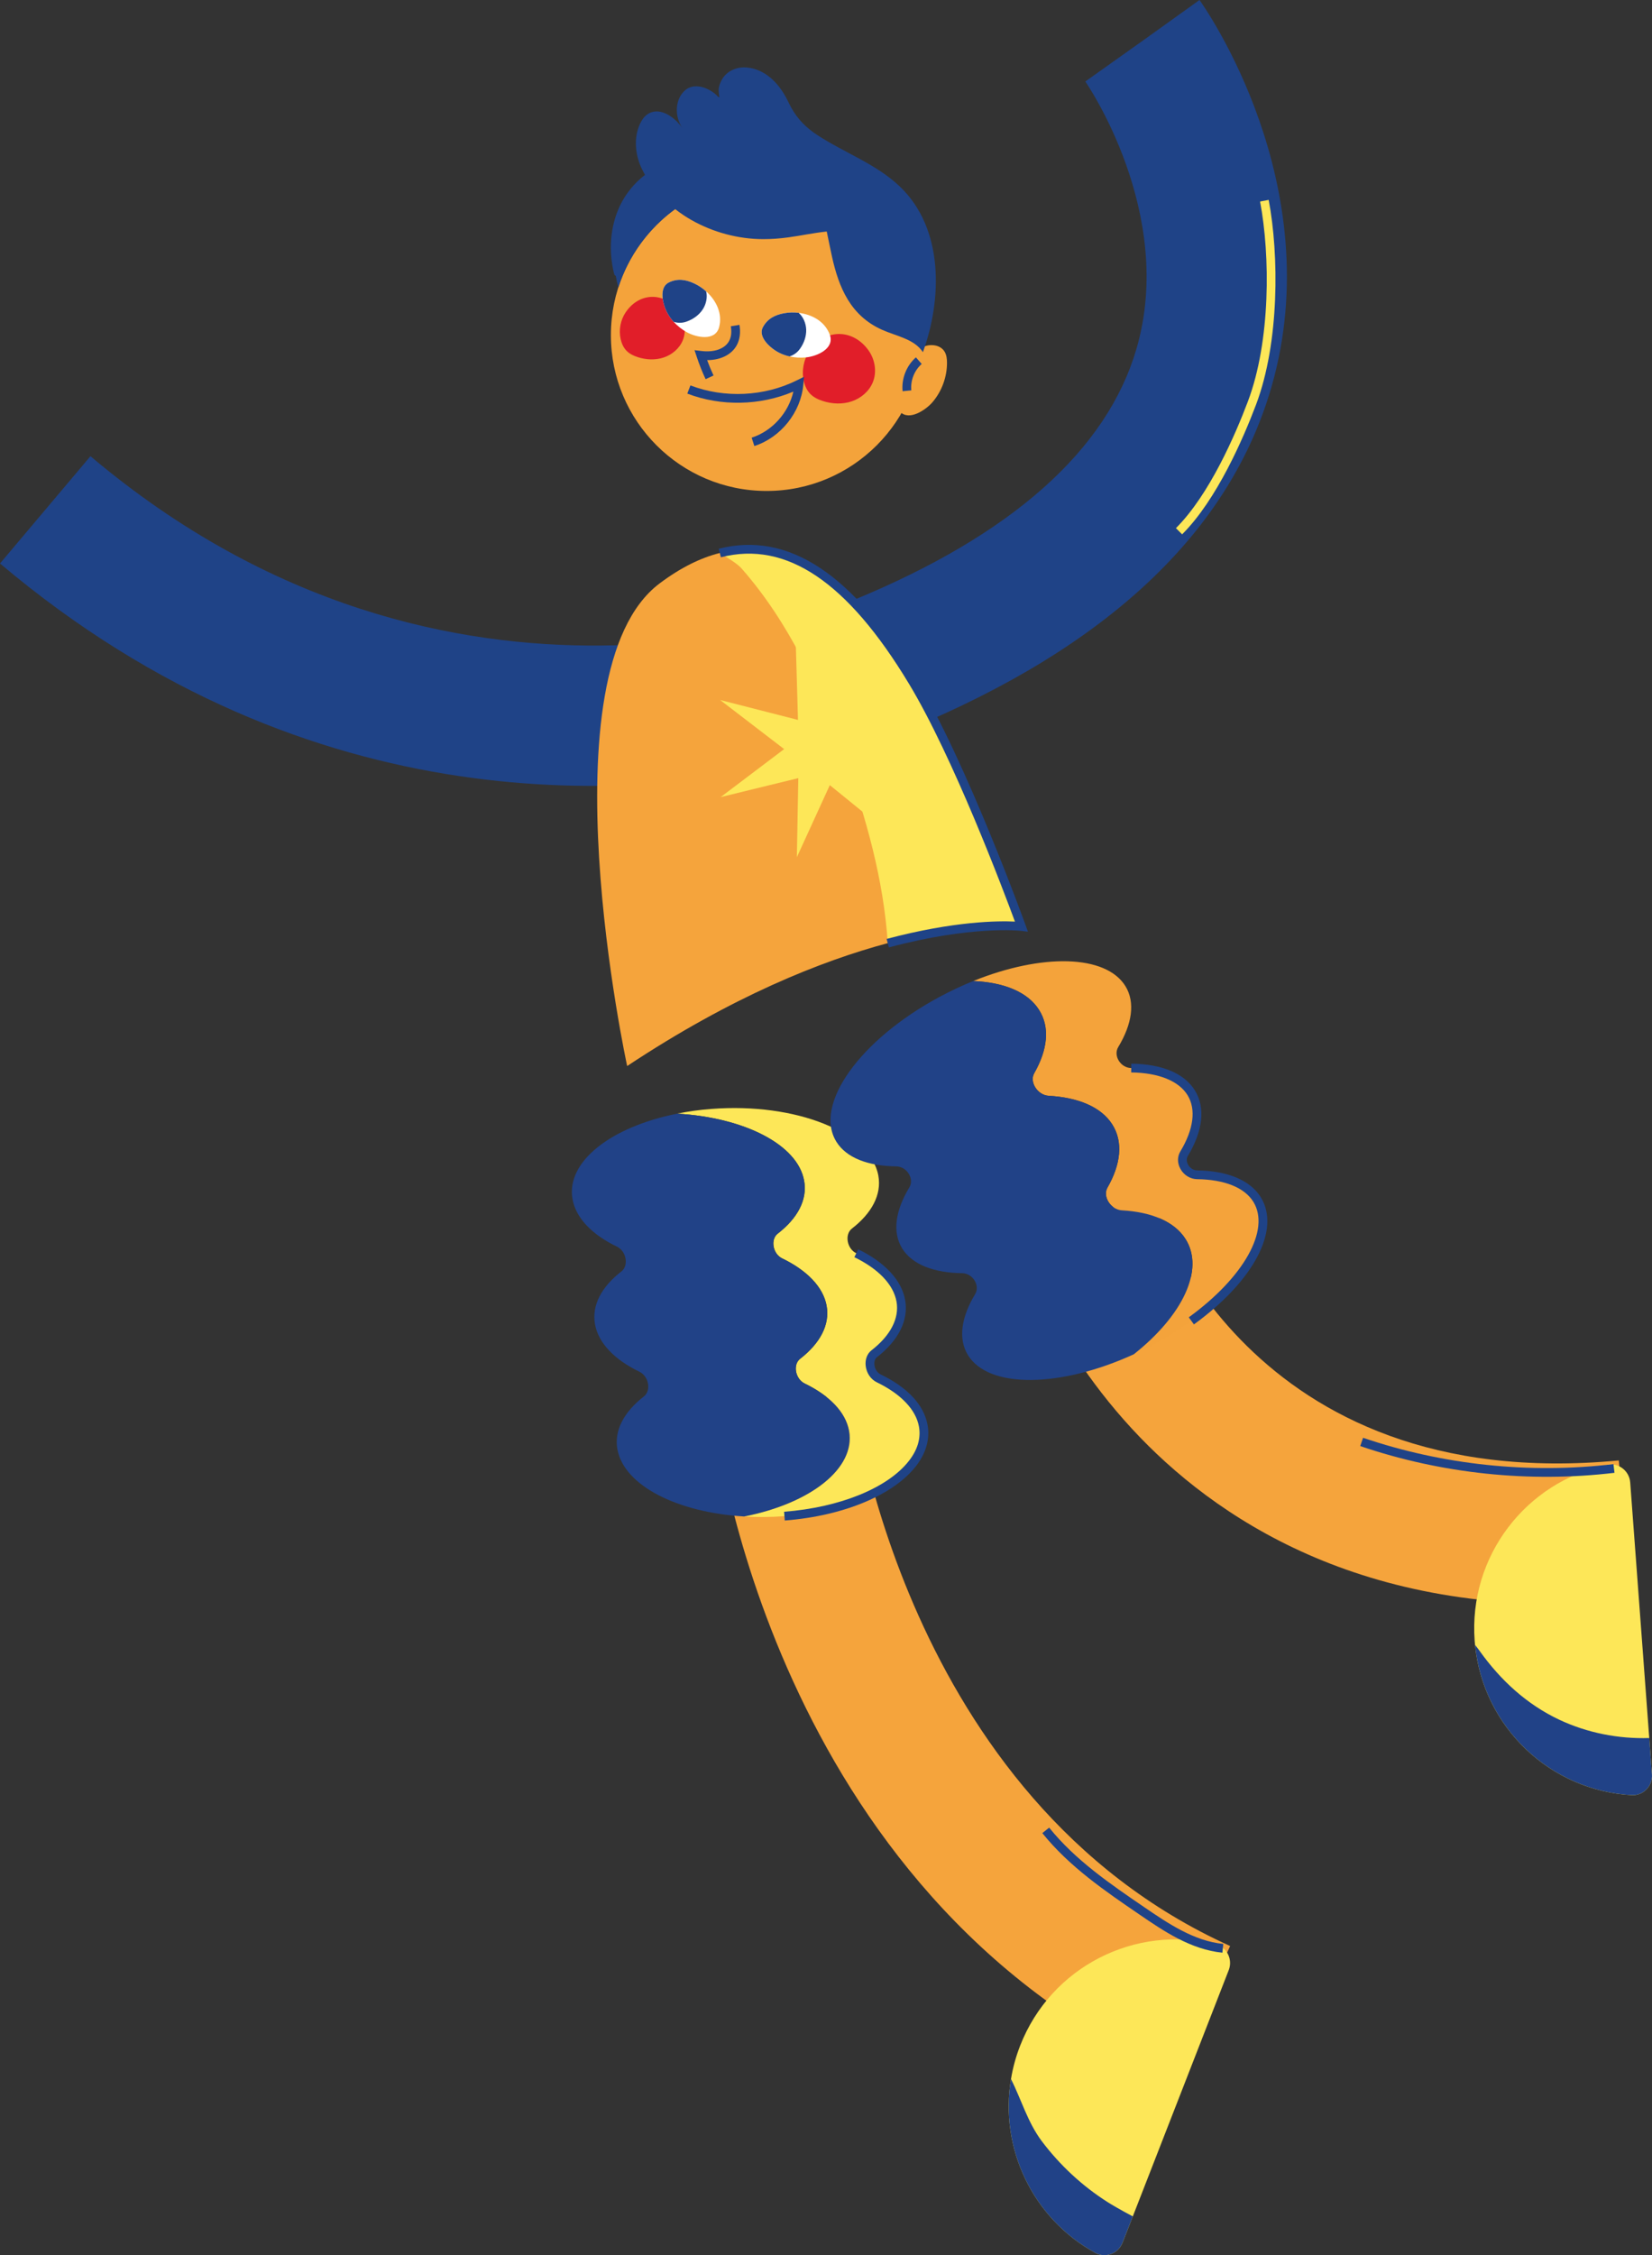 <?xml version="1.0" encoding="UTF-8"?>
<svg id="Layer_2" data-name="Layer 2" xmlns="http://www.w3.org/2000/svg" viewBox="0 0 829.37 1131.35">
  <rect x="0" y="0" width="829.37" height="1131.35" fill="#333333" stroke="none"/>
  <defs>
    <style>
      .cls-1 {
        fill: #f5a43c;
      }

      .cls-1, .cls-2, .cls-3, .cls-4, .cls-5, .cls-6, .cls-7 {
        stroke-width: 0px;
      }

      .cls-2 {
        fill: #1f4387;
      }

      .cls-3 {
        fill: #214287;
      }

      .cls-4 {
        fill: #fff;
      }

      .cls-5 {
        fill: #f4a33b;
      }

      .cls-6 {
        fill: #fde758;
      }

      .cls-7 {
        fill: #e11e29;
      }
    </style>
  </defs>
  <g id="FINALIST">
    <g>
      <path class="cls-2" d="M403.78,382.04c30.27-7.08,49.03-14.82,51.65-15.93,100.35-41.27,162.03-99.28,182.98-172.29C667.44,92.68,604.88,3.74,602.2,0l-57.24,41.01,28.62-20.51-28.71,20.38c.46.65,45.58,65.93,25.7,134.04-14.89,51.04-62.77,93.51-142.29,126.21-8.38,3.5-201.05,81.17-382.86-72.27L0,282.68c157.29,132.75,322.24,118.43,403.78,99.36Z"/>
      <path class="cls-1" d="M588.58,1040.42l28.99-64.17c-164.49-74.29-189.26-274.8-189.49-276.82l-69.98,7.79c1.09,9.85,28.9,242.15,230.48,333.2Z"/>
      <path class="cls-1" d="M819.36,802.76l-6.66-70.1c-186.41,17.72-233.09-126.54-234.98-132.68l-67.47,20.16c.64,2.16,16.17,53.42,62.24,101.08,42.42,43.88,119.67,93.64,246.87,81.54Z"/>
      <path class="cls-6" d="M549.86,1130.18c5.12,2.8,11.53.39,13.67-5.05l5.18-13.23,48.17-123.57c2.11-5.43-.97-11.57-6.63-12.97-40.27-9.96-82.65,11.24-98.12,50.95-2.13,5.47-3.66,11.06-4.56,16.64-5.87,34.81,10.95,70.05,42.3,87.22Z"/>
      <path class="cls-6" d="M819.23,900.57c5.81.31,10.57-4.65,10.11-10.46l-1.35-18.2-9.56-128.21c-.42-5.82-5.87-10.03-11.58-8.84-40.63,8.38-69.66,45.82-66.51,88.29.05.68.11,1.39.19,2.06,4.11,41.45,37.95,73.14,78.7,75.36Z"/>
      <path class="cls-6" d="M373.6,760.77c6.5.4,13.3.37,20.23-.17,42.41-3.27,73.59-23.55,69.7-45.3-1.73-9.61-10.02-17.84-22.35-23.81-4.7-2.27-5.99-9.49-2.25-12.37,9.9-7.68,15.05-16.98,13.33-26.55-1.73-9.61-10.03-17.88-22.36-23.84-4.69-2.23-5.98-9.45-2.22-12.38,9.87-7.64,15.02-16.93,13.29-26.54-3.93-21.75-41.44-36.76-83.85-33.49-5.95.43-11.68,1.25-17.11,2.36,33.54,1.96,60.45,15.45,63.71,33.67,1.73,9.61-3.39,18.89-13.29,26.54-3.72,2.91-2.43,10.14,2.22,12.38,12.33,5.97,20.63,14.24,22.36,23.84,1.72,9.57-3.4,18.86-13.29,26.54-3.77,2.88-2.44,10.1,2.22,12.38,12.33,5.97,20.62,14.2,22.35,23.81,3.34,18.72-19.25,36.34-52.67,42.92Z"/>
      <path class="cls-3" d="M309.97,727.08c3.3,18.21,30.08,31.69,63.63,33.69,33.42-6.58,56.01-24.2,52.67-42.92-1.73-9.61-10.02-17.84-22.35-23.81-4.66-2.27-5.99-9.49-2.22-12.38,9.9-7.68,15.01-16.97,13.29-26.54-1.73-9.61-10.03-17.88-22.36-23.84-4.65-2.24-5.94-9.46-2.22-12.38,9.91-7.64,15.02-16.93,13.29-26.54-3.26-18.22-30.17-31.71-63.71-33.67-33.34,6.6-55.94,24.18-52.56,42.9,1.73,9.61,9.99,17.89,22.36,23.84,4.65,2.24,5.94,9.46,2.22,12.38-9.91,7.64-15.02,16.93-13.29,26.54,1.72,9.57,9.98,17.85,22.31,23.81,4.7,2.27,5.98,9.45,2.25,12.37-9.9,7.68-15.05,16.98-13.33,26.55Z"/>
      <path class="cls-1" d="M314.85,534.8c52.81-34.98,97.42-52.71,130.84-61.66,42.65-11.36,67.1-8.37,67.1-8.37,0,0-29.17-80.93-54.63-123-20.86-34.55-53.12-75.43-96.78-64.35-9.5,2.37-19.61,7.28-30.2,15.24-59.32,44.41-16.32,242.14-16.32,242.14Z"/>
      <circle class="cls-5" cx="384.88" cy="168.11" r="78.19"/>
      <g>
        <path class="cls-7" d="M406.36,176.13c-2.95,4.36-3.99,9.96-2.82,15.09.54,2.35,1.55,4.64,3.23,6.37,1.7,1.75,3.98,2.83,6.3,3.58,4.69,1.51,9.87,1.75,14.54.17,4.67-1.57,8.77-5.06,10.61-9.64,2.1-5.21,1.05-11.43-2.23-15.99-7.94-11.04-22.04-10.84-29.64.41Z"/>
        <path class="cls-7" d="M314.14,156.63c-2.65,3.92-3.59,8.96-2.53,13.58.49,2.12,1.4,4.18,2.91,5.74,1.53,1.58,3.58,2.55,5.67,3.22,4.22,1.36,8.88,1.57,13.08.15s7.89-4.56,9.55-8.67c1.89-4.69.95-10.29-2-14.39-7.14-9.93-19.83-9.75-26.67.37Z"/>
        <path class="cls-2" d="M354.23,190.23l3.99-1.86c-1.17-2.51-2.25-5.09-3.21-7.71,3.71,0,6.96-.78,9.72-2.34,5.33-3.02,7.64-8.47,6.51-15.35l-4.34.72c.84,5.07-.62,8.71-4.34,10.81-3.41,1.94-7.57,1.93-10.45,1.58l-3.43-.41,1.09,3.28c1.26,3.83,2.77,7.63,4.48,11.28Z"/>
        <g>
          <path class="cls-4" d="M383.01,164.12c2.28-4.21,5.99-6.13,10.61-6.97,2.39-.45,4.92-.5,7.36-.2,6.72.8,13.15,4.31,15.6,10.92,2.59,7-6.37,10.88-11.97,11.43-2.76.27-5.54.11-8.24-.49-1.77-.39-3.48-.98-5.08-1.78-4.35-2.15-10.99-7.91-8.28-12.9Z"/>
          <path class="cls-2" d="M383.01,164.12c2.28-4.21,5.99-6.13,10.61-6.97,2.39-.45,4.92-.5,7.36-.2,2.29,2.06,3.61,5.14,3.76,8.3.13,3.48-1.1,6.94-3.16,9.78-1.34,1.88-3.15,3.12-5.21,3.78-1.77-.39-3.48-.98-5.08-1.78-4.35-2.15-10.99-7.91-8.28-12.9Z"/>
        </g>
        <g>
          <path class="cls-4" d="M335.71,141.74c4.28-2.13,8.43-1.57,12.69.4,2.21,1.01,4.32,2.42,6.14,4.07,5.04,4.51,8.28,11.09,6.49,17.9-1.9,7.21-11.47,5.24-16.36,2.47-2.41-1.36-4.6-3.1-6.46-5.14-1.23-1.34-2.28-2.81-3.13-4.38-2.33-4.26-4.44-12.79.64-15.32Z"/>
          <path class="cls-2" d="M335.71,141.74c4.28-2.13,8.43-1.57,12.69.4,2.21,1.01,4.32,2.42,6.14,4.07.69,3,0,6.28-1.7,8.95-1.9,2.92-4.89,5.04-8.21,6.19-2.17.77-4.37.74-6.43.1-1.23-1.34-2.28-2.81-3.13-4.38-2.33-4.26-4.44-12.79.64-15.32Z"/>
        </g>
        <path class="cls-2" d="M378.72,223.76c13.26-4.27,23.37-16.95,24.58-30.83l.34-3.91-3.52,1.75c-16.39,8.17-36.39,9.13-53.5,2.58l-1.57,4.11c16.94,6.48,36.53,6.06,53.25-1.01-2.4,10.58-10.57,19.78-20.94,23.12l1.35,4.19Z"/>
      </g>
      <path class="cls-5" d="M462.82,174.35c3.71-2.03,9.09-1.61,11.34,1.97,1.05,1.67,1.27,3.73,1.27,5.71,0,7.16-2.63,14.29-7.29,19.74-3.17,3.71-11.63,9.61-16.27,4.79-1.95-2.03-1.61-6.14-1.5-8.76.13-3.16.69-6.31,1.66-9.32,1.86-5.74,5.38-11.17,10.78-14.13Z"/>
      <path class="cls-2" d="M457.52,195.82c-.49-4.91,1.51-9.98,5.21-13.24l-2.91-3.3c-4.75,4.18-7.31,10.69-6.68,16.98l4.38-.43Z"/>
      <path class="cls-2" d="M308.32,137.39c-2.85-11.35-2.09-23.72,2.96-34.27,2.88-6.02,7.25-11.33,12.53-15.38-.97-1.73-1.86-3.5-2.56-5.31-2.49-6.47-2.87-13.95.03-20.24.97-2.1,2.36-4.11,4.38-5.24,6.21-3.46,13.48,2.35,16.9,7.24-4.04-5.79-3.8-14.74,1.71-19.17,2.57-2.06,6.03-2.06,9.04-1.09,1.57.51,3.06,1.26,4.42,2.19.68.47,1.33.98,1.94,1.54.4.37.9,1.19,1.49,1.11-.17-1.63-.57-3.04-.27-4.74.27-1.49.87-2.97,1.62-4.24,2.56-4.36,7.53-6.38,12.45-5.93,9.18.83,15.93,7.84,19.97,15.63.78,1.51,1.48,3.03,2.3,4.51,3.35,6.01,7.57,10.15,13.32,13.9,13.53,8.82,29.28,14.34,41.15,25.62,22.21,21.11,21.34,56.5,11.64,83.16-4.33-6.62-13.21-7.99-20.44-11.2-15.85-7.05-21.75-21.08-25.23-36.82-.92-4.16-1.73-8.34-2.61-12.51-6.47.67-12.87,2.06-19.33,2.94-4.19.57-8.45.89-12.69.88-12.46-.04-25.03-3.42-35.88-9.56-2.78-1.57-5.54-3.42-8.2-5.5-13.41,9.75-23.45,23.52-28.53,39.29-.52-1.85-.93-3.83-1.28-5.84-.45,0-.69-.53-.81-.97Z"/>
      <path class="cls-6" d="M361.37,277.43c4.28,2.63,8.75,5.29,10.93,7.75,23.89,27.16,39.26,60.74,51.57,94.71,10.92,30.08,19.76,61.49,21.82,93.25,42.65-11.36,67.1-8.37,67.1-8.37,0,0-29.17-80.93-54.63-123-20.86-34.55-53.12-75.43-96.78-64.35Z"/>
      <path class="cls-3" d="M819.23,900.57c5.81.31,10.57-4.65,10.11-10.46l-1.35-18.2c-15.49.5-31.14-2.59-45.17-9.18-16.36-7.72-29.42-19.76-39.89-34.38-.81-1.15-1.64-2.19-2.4-3.14,4.11,41.45,37.95,73.14,78.7,75.36Z"/>
      <path class="cls-3" d="M549.86,1130.18c5.12,2.8,11.53.39,13.67-5.05l5.18-13.23c-6.09-3.22-11.22-6.23-12.81-7.28-12.67-8.07-23.82-18.46-32.86-30.43-7.06-9.38-10.37-21.03-15.48-31.23-5.87,34.81,10.95,70.05,42.3,87.22Z"/>
      <path class="cls-2" d="M516.06,467.4l-1.21-3.36c-.29-.81-29.54-81.62-54.82-123.4-31.9-52.81-64.28-74.25-99.21-65.34l1.09,4.27c32.9-8.45,63.6,12.42,94.36,63.35,22.2,36.69,47.58,104,53.27,119.42-8.23-.41-30.55-.31-64.42,8.69l1.13,4.25c41.64-11.11,66.03-8.34,66.27-8.31l3.55.43Z"/>
      <polygon class="cls-6" points="399.45 320.6 400.62 361.16 361.54 351.17 393.67 375.8 361.8 399.88 400.78 390.36 400.05 430.04 416.6 393.88 447.47 418.94 429.22 383.71 468.37 374.94 429.13 367.51 447 331.18 416.4 357.47 399.45 320.6"/>
      <path class="cls-2" d="M613.7,979.59l.43-4.38c-14.76-1.46-27.89-10.41-39.48-18.31-17.1-11.66-34.78-23.71-47.93-40.04l-3.43,2.76c13.57,16.84,31.52,29.08,48.88,40.92,12.02,8.2,25.65,17.49,41.52,19.06Z"/>
      <path class="cls-2" d="M810.54,738.87l-.52-4.37c-42.1,5.01-85.57.44-125.71-13.21l-1.42,4.16c40.76,13.86,84.9,18.5,127.65,13.41Z"/>
      <path class="cls-2" d="M415.68,759.48c19.75-4.62,35.83-13.19,44.22-24.02,5.03-6.5,7.03-13.6,5.79-20.55-1.8-10.04-9.95-18.82-23.55-25.4-1.69-.82-2.93-2.72-3.15-4.85-.17-1.63.31-3.05,1.28-3.8,10.93-8.49,15.95-18.67,14.15-28.68-1.78-9.91-10.15-18.94-23.57-25.44l-1.92,3.96c12.11,5.86,19.63,13.76,21.15,22.25,1.49,8.32-2.95,17-12.52,24.42-2.18,1.68-3.29,4.57-2.96,7.73.38,3.67,2.53,6.88,5.61,8.36,12.11,5.86,19.62,13.75,21.14,22.21,1.03,5.77-.63,11.51-4.94,17.08-10.55,13.64-34.6,23.47-62.76,25.65l.34,4.39c7.56-.59,14.85-1.71,21.69-3.31Z"/>
      <path class="cls-6" d="M593.47,268.07c17.49-17.45,30.77-48.29,37.13-65.12,11.78-31.2,11.54-75.09,6.33-102.67l-4.32.82c5.1,26.99,5.36,69.88-6.12,100.29-6.23,16.5-19.21,46.69-36.12,63.56l3.11,3.12Z"/>
      <path class="cls-5" d="M519.21,538.42c-2.51,4.41,1.7,10.99,7.25,11.3,14.69.82,26.31,5.54,31.91,14.32,5.64,8.8,4.31,20.11-2.41,31.8-2.5,4.45,1.71,11.02,7.26,11.34,14.69.82,26.31,5.54,31.91,14.32,9.82,15.39-1.49,38.6-25.92,57.9,3.34-1.53,6.7-3.18,10.06-4.99,40.06-21.55,63.26-54.04,51.82-72.63-5.06-8.15-16.02-12.24-30.12-12.41-5.34-.09-9.14-6.21-6.53-10.57,6.93-11.47,8.64-22.35,3.61-30.55-5.07-8.19-16.02-12.24-30.13-12.45-5.33-.05-9.14-6.21-6.52-10.53,6.93-11.47,8.63-22.38,3.61-30.55-9.88-15.97-42.09-16.43-76.43-2.56,15.23.61,27.3,5.39,33.03,14.41,5.64,8.8,4.31,20.11-2.4,31.84Z"/>
      <path class="cls-3" d="M419.86,572.73c5.07,8.19,16.02,12.24,30.12,12.41,5.34.09,9.14,6.21,6.53,10.57-6.93,11.47-8.64,22.35-3.61,30.55,5.07,8.19,16.03,12.28,30.13,12.45,5.33.05,9.14,6.21,6.52,10.53-6.93,11.47-8.63,22.38-3.6,30.58,10.52,17,46.49,16.38,83.26-.42,24.44-19.31,35.75-42.52,25.92-57.9-5.6-8.77-17.22-13.5-31.91-14.32-5.55-.32-9.77-6.89-7.26-11.34,6.72-11.7,8.05-23,2.41-31.8-5.6-8.77-17.22-13.5-31.91-14.32-5.55-.32-9.77-6.89-7.25-11.3,6.71-11.73,8.04-23.04,2.4-31.84-5.73-9.02-17.8-13.8-33.03-14.41-5.62,2.26-11.26,4.92-16.89,7.93-40.1,21.55-63.26,54.07-51.82,72.63Z"/>
      <path class="cls-2" d="M599.38,664.42c30.13-21.85,43.63-47.49,33.59-63.8-5.28-8.5-16.63-13.28-31.97-13.46-2.18-.04-3.78-1.51-4.53-2.87-.83-1.49-.88-3.12-.13-4.37,7.59-12.56,8.87-24.22,3.59-32.82-5.33-8.61-16.38-13.27-31.97-13.5l-.06,4.4c13.82.2,23.86,4.25,28.29,11.4,4.37,7.12,3.08,17.15-3.62,28.25-1.57,2.62-1.54,5.89.06,8.77,1.73,3.11,4.92,5.08,8.32,5.14,13.8.16,23.84,4.2,28.29,11.37,8.61,14-4.72,37.82-32.43,57.93l2.59,3.56Z"/>
    </g>
  </g>
</svg>